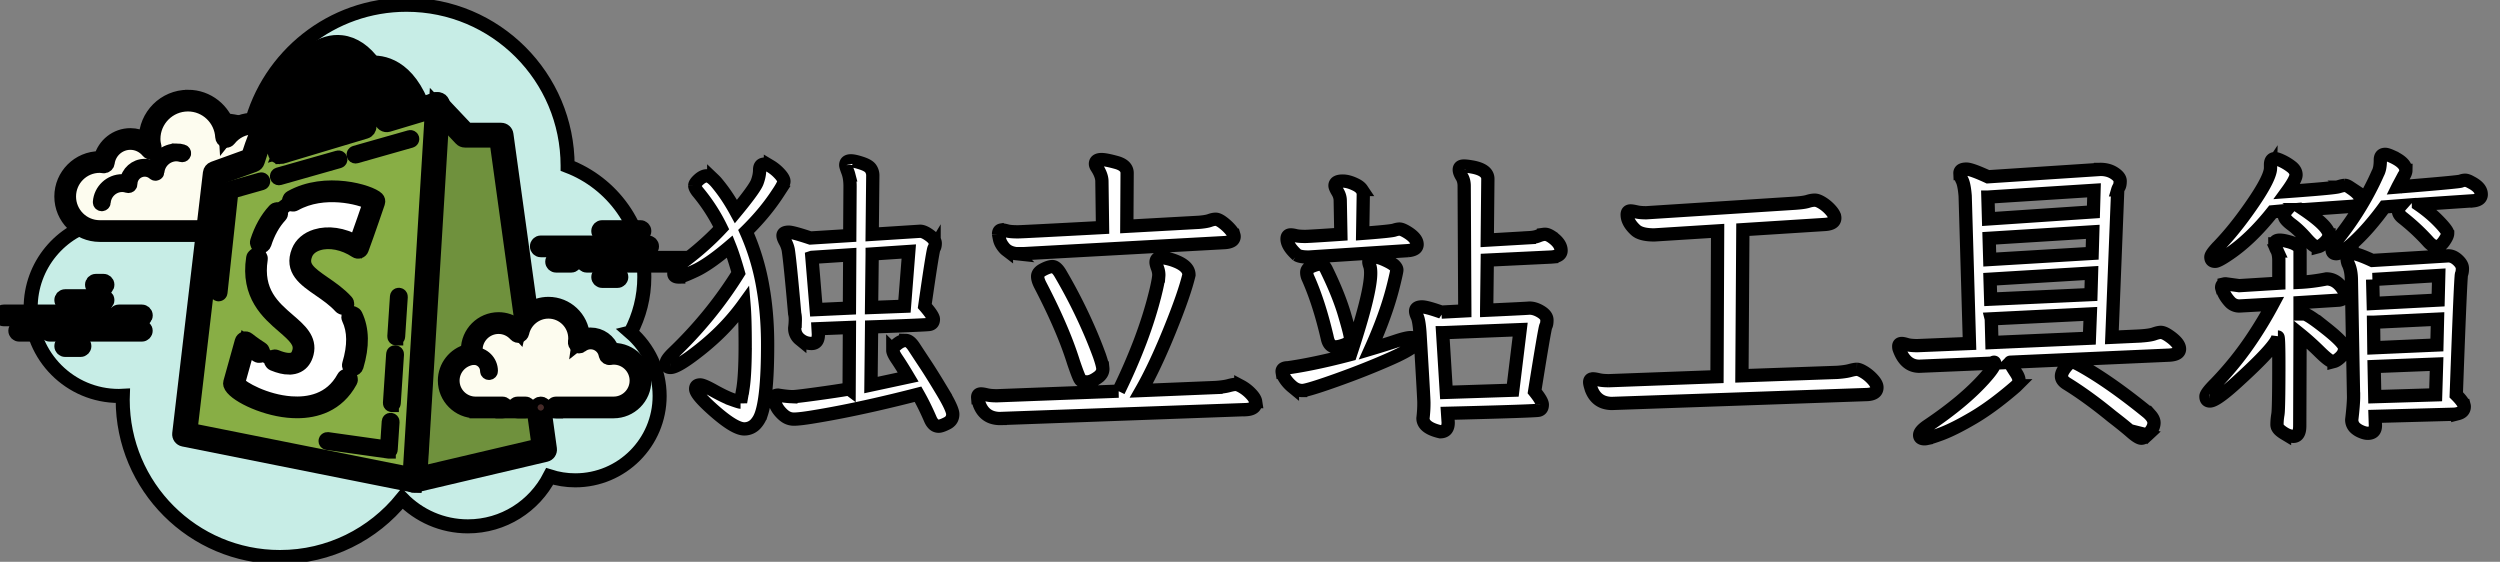 <svg width="178" height="40" xmlns="http://www.w3.org/2000/svg" version="1">
 <rect width="100%" height="100%" fill="#808080" stroke="none"/>
 <g id="Layer_1">
  <title>Layer 1</title>
  <g stroke="null">
   <path stroke="null" d="m44.9,23.665c0.62,-1.177 0.975,-2.515 0.975,-3.938c0,-3.616 -2.271,-6.694 -5.462,-7.907c0,-0.004 0.001,-0.008 0.001,-0.012c0,-6.334 -5.135,-11.469 -11.469,-11.469c-5.343,0 -9.82,3.66 -11.094,8.605c-0.806,-0.265 -1.665,-0.413 -2.56,-0.413c-4.201,0 -7.658,3.164 -8.132,7.237c-2.842,0.601 -4.975,3.122 -4.975,6.143c0,3.468 2.812,6.28 6.28,6.28c0.097,0 0.192,-0.007 0.287,-0.012c-0.002,0.096 -0.014,0.189 -0.014,0.285c0,6.183 5.012,11.196 11.196,11.196c3.515,0 6.649,-1.623 8.702,-4.158c1.189,1.215 2.843,1.974 4.678,1.974c2.54,0 4.737,-1.447 5.825,-3.56c0.575,0.183 1.186,0.283 1.821,0.283c3.318,0 6.007,-2.69 6.007,-6.007c0,-1.808 -0.803,-3.426 -2.067,-4.527z" fill="#c7ede6"/>
   <path stroke="null" d="m15.565,16.45l0,0.273l1.638,0l0,-0.273c0,0 2.317,0 3.004,0c1.357,0 2.458,-1.1 2.458,-2.458c0,-1.274 -0.973,-2.31 -2.215,-2.433c0.012,-0.099 0.03,-0.196 0.03,-0.298c0,-1.357 -1.1,-2.458 -2.458,-2.458c-0.785,0 -1.476,0.375 -1.926,0.948c-0.076,-1.44 -1.257,-2.586 -2.716,-2.586c-1.508,0 -2.731,1.223 -2.731,2.731c0,0.244 0.042,0.475 0.102,0.7c-0.351,-0.424 -0.874,-0.7 -1.467,-0.7c-0.973,0 -1.766,0.729 -1.887,1.668c-0.099,-0.012 -0.196,-0.03 -0.298,-0.03c-1.357,0 -2.458,1.1 -2.458,2.458s1.1,2.458 2.458,2.458s5.188,0 5.188,0l3.277,0z" fill="#fdfcef"/>
   <path stroke="null" d="m13.38,6.893c-1.656,0 -3.004,1.347 -3.004,3.004c0,0.009 0,0.017 0,0.026c-0.329,-0.194 -0.705,-0.299 -1.092,-0.299c-1,0 -1.863,0.689 -2.107,1.641c-0.026,-0.002 -0.051,-0.003 -0.078,-0.003c-1.506,0 -2.731,1.225 -2.731,2.731s1.225,2.731 2.731,2.731l8.465,0c0.151,0 0.273,-0.122 0.273,-0.273s-0.122,-0.273 -0.273,-0.273l-8.465,0c-1.205,0 -2.185,-0.98 -2.185,-2.185s0.98,-2.185 2.185,-2.185c0.064,0 0.126,0.009 0.187,0.017l0.077,0.01c0.011,0.002 0.022,0.002 0.034,0.002c0.134,0 0.252,-0.101 0.27,-0.239c0.104,-0.815 0.799,-1.43 1.616,-1.43c0.483,0 0.941,0.219 1.257,0.601c0.054,0.064 0.132,0.099 0.211,0.099c0.043,0 0.085,-0.01 0.125,-0.031c0.114,-0.058 0.171,-0.189 0.139,-0.313c-0.063,-0.238 -0.092,-0.437 -0.092,-0.63c0,-1.355 1.103,-2.458 2.458,-2.458c1.3,0 2.374,1.022 2.443,2.328c0.006,0.114 0.082,0.211 0.191,0.246c0.027,0.009 0.055,0.013 0.083,0.013c0.082,0 0.162,-0.038 0.214,-0.105c0.421,-0.536 1.044,-0.844 1.711,-0.844c1.205,0 2.185,0.98 2.185,2.185c0,0.064 -0.009,0.126 -0.017,0.187l-0.01,0.077c-0.009,0.073 0.012,0.146 0.058,0.204c0.046,0.057 0.113,0.094 0.186,0.101c1.123,0.112 1.969,1.041 1.969,2.162c0,1.205 -0.98,2.185 -2.185,2.185l-3.004,0c-0.151,0 -0.273,0.122 -0.273,0.273s0.122,0.273 0.273,0.273l3.004,0c1.506,0 2.731,-1.225 2.731,-2.731c0,-1.309 -0.922,-2.41 -2.186,-2.663c0.001,-0.022 0.002,-0.045 0.002,-0.067c0,-1.506 -1.225,-2.731 -2.731,-2.731c-0.642,0 -1.252,0.227 -1.738,0.636c-0.327,-1.313 -1.508,-2.274 -2.904,-2.274l0,0z" fill="#472b29"/>
   <path stroke="null" d="m12.561,10.716c-0.766,0 -1.425,0.546 -1.591,1.278c-0.2,-0.121 -0.429,-0.186 -0.662,-0.186c-0.656,0 -1.2,0.49 -1.285,1.129c-0.111,-0.025 -0.216,-0.037 -0.319,-0.037c-0.835,0 -1.535,0.655 -1.594,1.492c-0.005,0.075 0.052,0.141 0.127,0.146c0.003,0 0.007,0 0.01,0c0.071,0 0.131,-0.055 0.136,-0.127c0.049,-0.694 0.629,-1.239 1.321,-1.239c0.125,0 0.257,0.023 0.403,0.069c0.012,0.004 0.025,0.005 0.037,0.005c0.03,0 0.06,-0.011 0.085,-0.029c0.035,-0.025 0.056,-0.07 0.056,-0.114c0,-0.565 0.459,-1.024 1.024,-1.024c0.244,0 0.483,0.092 0.672,0.258c0.026,0.022 0.058,0.034 0.09,0.034c0.017,0 0.034,-0.003 0.051,-0.01c0.048,-0.019 0.081,-0.064 0.085,-0.116c0.057,-0.706 0.652,-1.259 1.355,-1.259c0.114,0 0.232,0.019 0.372,0.058c0.013,0.004 0.026,0.005 0.038,0.005c0.06,0 0.113,-0.04 0.131,-0.099c0.021,-0.073 -0.021,-0.148 -0.094,-0.169c-0.165,-0.047 -0.307,-0.069 -0.447,-0.069l0,0z" fill="#472b29"/>
   <path stroke="null" d="m20.143,11.535c-0.724,0 -1.37,0.49 -1.57,1.192c-0.021,0.073 0.021,0.148 0.094,0.169c0.013,0.003 0.026,0.005 0.038,0.005c0.06,0 0.114,-0.039 0.131,-0.099c0.167,-0.584 0.704,-0.993 1.307,-0.993c0.064,0 0.126,0.008 0.187,0.016c0.007,0.001 0.013,0.002 0.019,0.002c0.066,0 0.125,-0.05 0.134,-0.119c0.01,-0.075 -0.042,-0.144 -0.117,-0.153c-0.073,-0.01 -0.147,-0.019 -0.223,-0.019l0,0z" fill="#472b29"/>
   <path stroke="null" d="m5.734,22.731l-5.461,0c-0.151,0 -0.273,-0.122 -0.273,-0.273s0.122,-0.273 0.273,-0.273l5.461,0c0.151,0 0.273,0.122 0.273,0.273s-0.122,0.273 -0.273,0.273z" fill="#fff"/>
   <path stroke="null" d="m7.373,22.731l-0.546,0c-0.151,0 -0.273,-0.122 -0.273,-0.273s0.122,-0.273 0.273,-0.273l0.546,0c0.151,0 0.273,0.122 0.273,0.273s-0.122,0.273 -0.273,0.273z" fill="#fff"/>
   <path stroke="null" d="m10.098,23.823l-4.91,0c-0.151,0 -0.273,-0.122 -0.273,-0.273s0.122,-0.273 0.273,-0.273l4.91,0c0.151,0 0.273,0.122 0.273,0.273s-0.122,0.273 -0.273,0.273z" fill="#fff"/>
   <path stroke="null" d="m4.096,23.823l-0.546,0c-0.151,0 -0.273,-0.122 -0.273,-0.273s0.122,-0.273 0.273,-0.273l0.546,0c0.151,0 0.273,0.122 0.273,0.273s-0.122,0.273 -0.273,0.273z" fill="#fff"/>
   <path stroke="null" d="m2.458,23.823l-1.092,0c-0.151,0 -0.273,-0.122 -0.273,-0.273s0.122,-0.273 0.273,-0.273l1.092,0c0.151,0 0.273,0.122 0.273,0.273s-0.122,0.273 -0.273,0.273z" fill="#fff"/>
   <path stroke="null" d="m5.734,24.915l-1.092,0c-0.151,0 -0.273,-0.122 -0.273,-0.273s0.122,-0.273 0.273,-0.273l1.092,0c0.151,0 0.273,0.122 0.273,0.273s-0.122,0.273 -0.273,0.273z" fill="#fff"/>
   <path stroke="null" d="m7.373,20c-0.097,0 -0.449,0 -0.546,0c-0.151,0 -0.273,0.122 -0.273,0.273c0,0.151 0.122,0.273 0.273,0.273c0.097,0 0.449,0 0.546,0c0.151,0 0.273,-0.122 0.273,-0.273c0,-0.151 -0.122,-0.273 -0.273,-0.273z" fill="#fff"/>
   <path stroke="null" d="m7.373,21.092c-0.097,0 -2.634,0 -2.731,0c-0.151,0 -0.273,0.122 -0.273,0.273c0,0.151 0.122,0.273 0.273,0.273c0.097,0 2.634,0 2.731,0c0.151,0 0.273,-0.122 0.273,-0.273c0,-0.151 -0.122,-0.273 -0.273,-0.273z" fill="#fff"/>
   <path stroke="null" d="m10.103,22.185c-0.097,0 -1.542,0 -1.638,0c-0.151,0 -0.273,0.122 -0.273,0.273c0,0.151 0.122,0.273 0.273,0.273c0.097,0 1.542,0 1.638,0c0.151,0 0.273,-0.122 0.273,-0.273c0,-0.151 -0.122,-0.273 -0.273,-0.273z" fill="#fff"/>
   <path stroke="null" d="m43.964,17.815l-5.461,0c-0.151,0 -0.273,-0.122 -0.273,-0.273s0.122,-0.273 0.273,-0.273l5.461,0c0.151,0 0.273,0.122 0.273,0.273s-0.122,0.273 -0.273,0.273z" fill="#fff"/>
   <path stroke="null" d="m46.148,17.815l-1.092,0c-0.151,0 -0.273,-0.122 -0.273,-0.273s0.122,-0.273 0.273,-0.273l1.092,0c0.151,0 0.273,0.122 0.273,0.273s-0.122,0.273 -0.273,0.273z" fill="#fff"/>
   <path stroke="null" d="m48.879,18.908l-5.461,0c-0.151,0 -0.273,-0.122 -0.273,-0.273s0.122,-0.273 0.273,-0.273l5.461,0c0.151,0 0.273,0.122 0.273,0.273s-0.122,0.273 -0.273,0.273z" fill="#fff"/>
   <path stroke="null" d="m42.325,18.908l-0.546,0c-0.151,0 -0.273,-0.122 -0.273,-0.273s0.122,-0.273 0.273,-0.273l0.546,0c0.151,0 0.273,0.122 0.273,0.273s-0.122,0.273 -0.273,0.273z" fill="#fff"/>
   <path stroke="null" d="m40.67,18.908l-1.076,0c-0.151,0 -0.273,-0.122 -0.273,-0.273s0.122,-0.273 0.273,-0.273l1.076,0c0.151,0 0.273,0.122 0.273,0.273s-0.122,0.273 -0.273,0.273z" fill="#fff"/>
   <path stroke="null" d="m45.602,16.723l-2.731,0c-0.151,0 -0.273,-0.122 -0.273,-0.273s0.122,-0.273 0.273,-0.273l2.731,0c0.151,0 0.273,0.122 0.273,0.273s-0.122,0.273 -0.273,0.273z" fill="#fff"/>
   <path stroke="null" d="m43.964,20l-1.092,0c-0.151,0 -0.273,-0.122 -0.273,-0.273s0.122,-0.273 0.273,-0.273l1.092,0c0.151,0 0.273,0.122 0.273,0.273s-0.122,0.273 -0.273,0.273z" fill="#fff"/>
   <g stroke="null">
    <polygon stroke="null" points="35.68,9.624 33.102,9.624 31.038,7.439 29.491,34.199 38.775,32.015 " fill="#6f913d"/>
    <path stroke="null" d="m29.491,34.582c-0.089,0 -0.176,-0.032 -0.246,-0.09c-0.092,-0.078 -0.143,-0.194 -0.136,-0.315l1.547,-26.76c0.009,-0.152 0.108,-0.285 0.251,-0.337c0.145,-0.054 0.305,-0.014 0.409,0.097l1.95,2.064l2.414,0c0.191,0 0.353,0.141 0.378,0.33l3.095,22.391c0.027,0.195 -0.099,0.379 -0.291,0.424l-9.284,2.185c-0.029,0.007 -0.058,0.01 -0.087,0.01zm1.878,-26.236l-1.467,25.364l8.447,-1.987l-3.002,-21.716l-2.245,0c-0.105,0 -0.206,-0.043 -0.278,-0.12l-1.455,-1.54z" fill="#472b29"/>
   </g>
   <g stroke="null">
    <path stroke="null" d="m23.097,11.452l-1.502,-0.38c0.822,-3.663 2.783,-6.167 4.879,-6.231c0.93,-0.033 2.627,0.418 3.563,3.728l-1.479,0.47c-0.461,-1.631 -1.191,-2.561 -2.006,-2.561c-0.011,0 -0.022,0 -0.033,0.001c-1.125,0.034 -2.707,1.789 -3.422,4.973z" fill="#6f913d"/>
    <path stroke="null" d="m23.097,11.834c-0.031,0 -0.063,-0.004 -0.093,-0.011l-1.502,-0.38c-0.201,-0.051 -0.325,-0.252 -0.28,-0.454c0.861,-3.836 2.967,-6.46 5.241,-6.53c1.029,-0.056 2.932,0.435 3.943,4.006c0.056,0.198 -0.056,0.406 -0.252,0.468l-1.479,0.47c-0.099,0.032 -0.205,0.021 -0.297,-0.028c-0.091,-0.049 -0.158,-0.133 -0.187,-0.233c-0.405,-1.43 -1.017,-2.283 -1.638,-2.283c-0.862,0.026 -2.367,1.493 -3.081,4.675c-0.023,0.101 -0.085,0.188 -0.173,0.242c-0.061,0.038 -0.13,0.057 -0.2,0.057zm-1.044,-1.04l0.762,0.193c0.804,-3.163 2.441,-4.852 3.692,-4.89c0.001,0 0.001,0 0.001,0c0.981,0 1.778,0.87 2.302,2.461l0.752,-0.239c-0.879,-2.745 -2.284,-3.11 -3.075,-3.097c-1.854,0.056 -3.609,2.279 -4.434,5.571z" fill="#472b29"/>
   </g>
   <g stroke="null">
    <path stroke="null" d="m27.532,8.529c-0.21,-2.872 -1.666,-4.965 -3.26,-5.142c-2.576,-0.302 -5.126,4.234 -6.288,8.006l-2.658,0.961l-2.185,18.568l16.384,3.277l1.638,-26.76l-3.631,1.09zm-3.441,-3.513c0.56,0.062 1.712,1.561 1.83,3.997l-5.986,1.796c1.21,-2.947 2.919,-5.929 4.156,-5.792z" fill="#88ae45"/>
    <path stroke="null" d="m29.525,34.582c-0.025,0 -0.05,-0.003 -0.075,-0.008l-16.384,-3.277c-0.196,-0.039 -0.328,-0.222 -0.305,-0.42l2.185,-18.568c0.017,-0.144 0.114,-0.265 0.25,-0.315l2.479,-0.897c1.317,-4.153 3.934,-8.404 6.641,-8.091c1.766,0.194 3.217,2.275 3.551,5.021l3.186,-0.956c0.12,-0.036 0.25,-0.01 0.347,0.067c0.098,0.078 0.152,0.198 0.144,0.323l-1.638,26.76c-0.007,0.11 -0.061,0.212 -0.148,0.28c-0.068,0.052 -0.15,0.08 -0.233,0.08zm-15.963,-3.965l15.608,3.122l1.578,-25.776l-3.106,0.932c-0.112,0.034 -0.232,0.014 -0.327,-0.052c-0.096,-0.066 -0.156,-0.171 -0.164,-0.287c-0.188,-2.567 -1.444,-4.626 -2.921,-4.79c-2.186,-0.25 -4.666,3.796 -5.881,7.739c-0.035,0.115 -0.122,0.206 -0.235,0.247l-2.436,0.88l-2.115,17.984zm6.373,-19.427c-0.106,0 -0.21,-0.044 -0.283,-0.126c-0.099,-0.109 -0.126,-0.265 -0.07,-0.401c0.771,-1.878 2.756,-6.236 4.551,-6.027l0,0c0.822,0.091 2.045,1.793 2.17,4.358c0.009,0.175 -0.103,0.334 -0.272,0.385l-5.986,1.796c-0.035,0.01 -0.073,0.016 -0.109,0.016zm4.071,-5.797c-0.67,0 -2.004,1.629 -3.401,4.815l4.915,-1.474c-0.188,-2.165 -1.21,-3.295 -1.471,-3.338c-0.014,-0.002 -0.028,-0.002 -0.043,-0.002z" fill="#472b29"/>
   </g>
   <g stroke="null">
    <path stroke="null" d="m26.658,14.334c-0.546,-0.546 -6.437,-2.253 -8.089,2.935c-1.707,5.359 3.55,5.632 3.004,7.817s-4.096,-0.717 -4.096,-0.717l-0.819,2.935c0.273,0.887 6.895,3.959 8.465,-1.297c1.728,-5.786 -4.71,-5.291 -3.618,-8.022c0.453,-1.134 2.355,-1.434 3.993,-0.341c0.444,-1.194 1.161,-3.311 1.161,-3.311z" fill="#fff"/>
   </g>
   <g stroke="null">
    <path stroke="null" d="m24.449,21.92c-0.074,0 -0.148,-0.031 -0.202,-0.09c-0.441,-0.486 -0.977,-0.854 -1.495,-1.212c-1.046,-0.72 -2.034,-1.4 -1.501,-2.733c0.2,-0.501 0.642,-0.88 1.244,-1.067c0.873,-0.27 1.921,-0.113 2.862,0.419c0.352,-0.969 0.81,-2.307 0.978,-2.799c-0.664,-0.363 -3.292,-1.063 -5.35,0.094c-0.132,0.074 -0.298,0.028 -0.372,-0.104c-0.074,-0.132 -0.027,-0.298 0.104,-0.372c2.463,-1.386 5.65,-0.4 6.135,0.085c0.074,0.074 0.099,0.182 0.066,0.281c-0.008,0.021 -0.723,2.134 -1.163,3.318c-0.029,0.079 -0.092,0.139 -0.171,0.165c-0.08,0.025 -0.167,0.013 -0.236,-0.033c-0.863,-0.576 -1.893,-0.781 -2.69,-0.532c-0.441,0.137 -0.76,0.403 -0.898,0.748c-0.354,0.887 0.203,1.323 1.304,2.081c0.519,0.357 1.106,0.762 1.59,1.294c0.102,0.111 0.093,0.285 -0.019,0.386c-0.052,0.048 -0.118,0.071 -0.183,0.071z" fill="#472b29"/>
   </g>
   <g stroke="null">
    <path stroke="null" d="m25.122,26.28c-0.026,0 -0.052,-0.004 -0.078,-0.011c-0.145,-0.043 -0.227,-0.196 -0.183,-0.34c0.391,-1.311 0.381,-2.373 -0.033,-3.246c-0.065,-0.136 -0.007,-0.299 0.129,-0.364c0.137,-0.064 0.3,-0.007 0.364,0.13c0.474,1 0.495,2.189 0.063,3.635c-0.035,0.119 -0.144,0.196 -0.262,0.196z" fill="#472b29"/>
   </g>
   <g stroke="null">
    <path stroke="null" d="m21.151,29.278c-0.227,0 -0.446,-0.013 -0.656,-0.034c-1.874,-0.187 -3.898,-1.206 -4.099,-1.86c-0.015,-0.05 -0.016,-0.103 -0.002,-0.154l0.819,-2.935c0.025,-0.088 0.092,-0.159 0.181,-0.187c0.087,-0.028 0.183,-0.01 0.255,0.049c0.004,0.003 0.41,0.333 0.956,0.678c0.127,0.08 0.165,0.249 0.085,0.377c-0.08,0.127 -0.248,0.165 -0.377,0.085c-0.271,-0.171 -0.507,-0.338 -0.683,-0.466l-0.683,2.446c0.262,0.356 1.922,1.306 3.777,1.44c1.207,0.087 2.837,-0.161 3.745,-1.833c0.072,-0.133 0.238,-0.181 0.37,-0.11c0.133,0.072 0.182,0.238 0.11,0.37c-0.926,1.704 -2.474,2.134 -3.799,2.134z" fill="#472b29"/>
   </g>
   <g stroke="null">
    <path stroke="null" d="m20.585,26.173c-0.325,0 -0.702,-0.089 -1.129,-0.266c-0.139,-0.058 -0.205,-0.217 -0.147,-0.357c0.058,-0.14 0.217,-0.205 0.357,-0.148c0.566,0.235 1.008,0.287 1.28,0.151c0.175,-0.088 0.294,-0.263 0.362,-0.534c0.161,-0.644 -0.3,-1.08 -1.129,-1.795c-1.082,-0.933 -2.565,-2.211 -2.155,-4.855c0.023,-0.149 0.162,-0.251 0.312,-0.228c0.149,0.023 0.251,0.163 0.228,0.311c-0.364,2.344 0.877,3.414 1.972,4.358c0.798,0.688 1.553,1.338 1.302,2.34c-0.107,0.428 -0.324,0.727 -0.646,0.889c-0.174,0.089 -0.377,0.133 -0.605,0.133z" fill="#472b29"/>
   </g>
   <g stroke="null">
    <path stroke="null" d="m18.568,17.542c-0.027,0 -0.055,-0.004 -0.083,-0.013c-0.144,-0.046 -0.223,-0.199 -0.177,-0.343c0.28,-0.877 0.695,-1.619 1.236,-2.204c0.102,-0.111 0.275,-0.117 0.386,-0.015c0.111,0.103 0.117,0.275 0.015,0.386c-0.486,0.526 -0.861,1.199 -1.116,1.999c-0.037,0.116 -0.145,0.19 -0.261,0.19z" fill="#472b29"/>
   </g>
   <g stroke="null">
    <path stroke="null" d="m25.312,11.142c-0.06,0 -0.114,-0.039 -0.131,-0.099c-0.021,-0.073 0.021,-0.148 0.094,-0.169l3.906,-1.109c0.073,-0.019 0.148,0.022 0.169,0.094c0.021,0.073 -0.021,0.148 -0.094,0.169l-3.906,1.109c-0.013,0.004 -0.026,0.005 -0.038,0.005z" fill="#472b29"/>
   </g>
   <g stroke="null">
    <path stroke="null" d="m19.855,12.691c-0.06,0 -0.114,-0.039 -0.132,-0.099c-0.021,-0.073 0.022,-0.148 0.094,-0.169l4.248,-1.206c0.073,-0.022 0.148,0.021 0.169,0.094s-0.022,0.148 -0.094,0.169l-4.248,1.206c-0.013,0.004 -0.025,0.005 -0.037,0.005z" fill="#472b29"/>
   </g>
   <g stroke="null">
    <path stroke="null" d="m15.565,20.956c-0.005,0 -0.01,0 -0.015,-0.001c-0.075,-0.009 -0.129,-0.076 -0.121,-0.15l0.785,-7.271c0.006,-0.056 0.045,-0.102 0.098,-0.117l2.255,-0.64c0.073,-0.023 0.148,0.021 0.169,0.094c0.021,0.073 -0.022,0.148 -0.094,0.169l-2.167,0.615l-0.775,7.179c-0.008,0.07 -0.067,0.122 -0.136,0.122z" fill="#472b29"/>
   </g>
   <g stroke="null">
    <path stroke="null" d="m28.212,24.097c-0.003,0 -0.006,0 -0.009,-0.001c-0.075,-0.005 -0.132,-0.07 -0.127,-0.145l0.187,-2.834c0.005,-0.075 0.056,-0.132 0.145,-0.127c0.075,0.005 0.132,0.07 0.127,0.145l-0.187,2.834c-0.004,0.072 -0.064,0.127 -0.136,0.127z" fill="#472b29"/>
   </g>
   <g stroke="null">
    <path stroke="null" d="m27.9,28.839c-0.003,0 -0.006,0 -0.009,-0.001c-0.075,-0.005 -0.132,-0.07 -0.127,-0.145l0.229,-3.48c0.004,-0.075 0.059,-0.135 0.145,-0.127c0.075,0.005 0.132,0.07 0.127,0.145l-0.229,3.48c-0.004,0.072 -0.064,0.127 -0.136,0.127z" fill="#472b29"/>
   </g>
   <g stroke="null">
    <path stroke="null" d="m27.682,32.151c-0.007,0 -0.013,-0.001 -0.019,-0.001l-4.369,-0.614c-0.075,-0.011 -0.127,-0.08 -0.116,-0.155c0.011,-0.075 0.081,-0.118 0.154,-0.116l4.224,0.594l0.121,-1.836c0.005,-0.075 0.057,-0.142 0.145,-0.127c0.075,0.005 0.132,0.07 0.127,0.145l-0.131,1.982c-0.002,0.038 -0.02,0.073 -0.05,0.097c-0.024,0.019 -0.055,0.029 -0.086,0.029z" fill="#472b29"/>
   </g>
   <g stroke="null">
    <path stroke="null" d="m35.772,29.011c0,0 -0.856,0 -1.911,0s-1.911,-0.856 -1.911,-1.911c0,-0.973 0.729,-1.766 1.668,-1.887c-0.015,-0.098 -0.03,-0.196 -0.03,-0.298c0,-1.056 0.856,-1.911 1.911,-1.911c0.564,0 1.065,0.248 1.414,0.636c0.21,-0.987 1.085,-1.728 2.135,-1.728c1.206,0 2.185,0.978 2.185,2.185c0,0.104 -0.016,0.204 -0.031,0.305c0.234,-0.188 0.526,-0.305 0.85,-0.305c0.671,0 1.226,0.484 1.341,1.122c0.098,-0.015 0.196,-0.03 0.298,-0.03c1.056,0 1.911,0.856 1.911,1.911s-0.856,1.911 -1.911,1.911s-4.096,0 -4.096,0l0,0.273l-3.823,0l0,-0.273z" fill="#fdfcef"/>
    <path stroke="null" d="m34.816,26.554c0.075,0 0.137,-0.061 0.137,-0.137c0,-0.668 -0.543,-1.211 -1.211,-1.211c-0.019,0.005 -0.403,-0.001 -0.679,0.074c-0.073,0.02 -0.116,0.094 -0.096,0.167c0.02,0.073 0.094,0.116 0.167,0.096c0.242,-0.066 0.601,-0.066 0.608,-0.064c0.518,0 0.939,0.421 0.939,0.938c0,0.075 0.061,0.137 0.137,0.137z" fill="#472b29"/>
    <circle stroke="null" fill="#472b29" r="0.273" cy="29.011" cx="38.502"/>
    <path stroke="null" d="m33.86,29.284l1.911,0c0.151,0 0.273,-0.122 0.273,-0.273s-0.122,-0.273 -0.273,-0.273l-1.911,0c-0.903,0 -1.638,-0.735 -1.638,-1.638c0,-0.817 0.614,-1.512 1.43,-1.616c0.073,-0.01 0.139,-0.048 0.183,-0.107s0.063,-0.133 0.051,-0.206c-0.013,-0.084 -0.026,-0.168 -0.026,-0.256c0,-0.903 0.735,-1.638 1.638,-1.638c0.464,0 0.895,0.194 1.212,0.546c0.068,0.076 0.175,0.108 0.273,0.081c0.099,-0.027 0.175,-0.106 0.197,-0.207c0.186,-0.876 0.972,-1.512 1.868,-1.512c1.054,0 1.911,0.857 1.911,1.911c0,0.078 -0.011,0.153 -0.022,0.228c-0.016,0.111 0.034,0.239 0.132,0.295c0.098,0.056 0.216,0.064 0.304,-0.005c0.199,-0.16 0.434,-0.245 0.679,-0.245c0.528,0 0.979,0.377 1.072,0.898c0.026,0.146 0.162,0.244 0.311,0.221c0.084,-0.013 0.168,-0.027 0.256,-0.027c0.903,0 1.638,0.735 1.638,1.638s-0.735,1.638 -1.638,1.638l-4.096,0c-0.151,0 -0.273,0.122 -0.273,0.273s0.122,0.273 0.273,0.273l4.096,0c1.205,0 2.185,-0.98 2.185,-2.185s-0.98,-2.185 -2.185,-2.185c-0.032,0 -0.063,0.001 -0.095,0.003c-0.226,-0.648 -0.839,-1.096 -1.543,-1.096c-0.191,0 -0.376,0.033 -0.552,0.098c-0.09,-1.274 -1.155,-2.283 -2.452,-2.283c-1,0 -1.893,0.615 -2.268,1.515c-0.371,-0.272 -0.82,-0.423 -1.282,-0.423c-1.205,0 -2.185,0.98 -2.185,2.185c0,0.026 0.001,0.052 0.002,0.078c-0.952,0.245 -1.641,1.107 -1.641,2.107c0,1.205 0.98,2.185 2.185,2.185z" fill="#472b29"/>
    <path stroke="null" d="m36.864,28.738c0.087,0 0.459,0 0.546,0c0.151,0 0.273,0.122 0.273,0.273c0,0.151 -0.122,0.273 -0.273,0.273c-0.087,0 -0.459,0 -0.546,0c-0.151,0 -0.273,-0.122 -0.273,-0.273c0,-0.151 0.122,-0.273 0.273,-0.273z" fill="#472b29"/>
   </g>
  </g>
  <g stroke="null">
   <g stroke="#fff" fill="white" stroke-width="0.25mm" font-size="9pt" fill-rule="evenodd" stroke-linecap="round" id="svg_7">
    <path stroke="null" vector-effect="non-scaling-stroke" d="m132.956,28.09l-18.174,0.635a1.786,1.786 0 0 1 -0.604,-0.096q-0.592,-0.212 -0.863,-0.889a6.533,6.533 0 0 1 -0.051,-0.16q-0.067,-0.219 -0.078,-0.326a0.382,0.382 0 0 1 -0.002,-0.039q0,-0.191 0.152,-0.231a0.355,0.355 0 0 1 0.089,-0.01q0.101,0 0.287,0.039a4.257,4.257 0 0 1 0.118,0.026a1.929,1.929 0 0 0 0.189,0.035q0.213,0.029 0.503,0.031a6.262,6.262 0 0 0 0.042,0l7.686,-0.285l0.044,-10.379l-4.511,0.285q-0.778,0 -1.171,-0.229a0.901,0.901 0 0 1 -0.165,-0.122q-0.368,-0.341 -0.507,-0.681a1.088,1.088 0 0 1 -0.084,-0.413q0,-0.263 0.241,-0.263q0.101,0 0.287,0.039a4.257,4.257 0 0 1 0.118,0.026a2.005,2.005 0 0 0 0.208,0.037q0.217,0.028 0.504,0.028l10.576,-0.679q0.657,-0.044 0.931,-0.131a2.078,2.078 0 0 1 0.221,-0.058q0.145,-0.029 0.272,-0.029a0.587,0.587 0 0 1 0.156,0.023q0.146,0.041 0.331,0.151a2.515,2.515 0 0 1 0.071,0.044q0.339,0.219 0.602,0.526q0.219,0.255 0.256,0.45a0.409,0.409 0 0 1 0.007,0.076q0,0.404 -0.662,0.457a2.28,2.28 0 0 1 -0.038,0.003l-5.846,0.372l-0.066,10.401l6.788,-0.241a8.912,8.912 0 0 0 0.327,-0.03q0.359,-0.04 0.582,-0.102a3.762,3.762 0 0 1 0.167,-0.042q0.199,-0.045 0.325,-0.045a0.439,0.439 0 0 1 0.11,0.016q0.107,0.028 0.253,0.105a2.748,2.748 0 0 1 0.152,0.087a2.772,2.772 0 0 1 0.552,0.448a3.133,3.133 0 0 1 0.072,0.078q0.247,0.275 0.28,0.493a0.438,0.438 0 0 1 0.005,0.065q0,0.368 -0.435,0.47a1.504,1.504 0 0 1 -0.244,0.034zm-72.498,-0.394l0.022,-4.379l-2.233,0.088l0.022,0.394q0,0.657 -0.482,0.657q-0.482,0 -0.843,-0.307a0.979,0.979 0 0 1 -0.359,-0.712a1.231,1.231 0 0 1 -0.002,-0.076q0.034,-0.268 0.041,-0.485a3.538,3.538 0 0 0 0.002,-0.128q0,-0.241 -0.044,-0.416a385.139,385.139 0 0 0 -0.116,-1.294q-0.237,-2.584 -0.344,-3.26q-0.066,-0.307 -0.219,-0.58q-0.12,-0.215 -0.146,-0.355a0.397,0.397 0 0 1 -0.007,-0.072a0.199,0.199 0 0 1 0.121,-0.19q0.089,-0.044 0.244,-0.05a1.306,1.306 0 0 1 0.051,-0.001q0.281,0 1.5,0.405a37.776,37.776 0 0 1 0.033,0.011l2.803,-0.175l0.022,-3.503q0,-0.469 -0.09,-0.816a1.945,1.945 0 0 0 -0.064,-0.203q-0.15,-0.396 -0.153,-0.488a0.113,0.113 0 0 1 -0,-0.004a0.357,0.357 0 0 1 0.023,-0.133q0.069,-0.173 0.349,-0.173a1.067,1.067 0 0 1 0.146,0.012q0.228,0.032 0.598,0.153q0.504,0.164 0.657,0.383a0.851,0.851 0 0 1 0.153,0.476a1.04,1.04 0 0 1 0,0.027l-0.044,4.182l3.416,-0.219q0.226,0 0.558,0.219a2.874,2.874 0 0 1 0.11,0.076a1.845,1.845 0 0 1 0.168,0.137q0.168,0.155 0.217,0.302a0.374,0.374 0 0 1 0.021,0.12q0,0.233 -0.082,0.354a0.318,0.318 0 0 1 -0.005,0.008q-0.076,0.105 -0.519,3.152a383.864,383.864 0 0 0 -0.138,0.954a8.627,8.627 0 0 1 0.208,0.247q0.307,0.379 0.381,0.583a0.337,0.337 0 0 1 0.024,0.112q0,0.328 -0.296,0.372q-0.279,0.041 -3.687,0.161a799.68,799.68 0 0 1 -0.418,0.014l-0.044,4.138l2.649,-0.569q-0.482,-0.81 -0.788,-1.259q-0.307,-0.449 -0.307,-0.646a0.312,0.312 0 0 1 0.036,-0.139q0.053,-0.108 0.186,-0.229a1.783,1.783 0 0 1 0.096,-0.081q0.317,-0.252 0.602,-0.252a0.415,0.415 0 0 1 0.212,0.063q0.144,0.085 0.294,0.284a2.264,2.264 0 0 1 0.086,0.123q0.307,0.471 0.799,1.215q0.441,0.666 1.074,1.717a94.712,94.712 0 0 1 0.152,0.253q0.58,0.969 0.701,1.405a0.746,0.746 0 0 1 0.032,0.193a0.737,0.737 0 0 1 -0.059,0.301q-0.075,0.171 -0.247,0.287a0.957,0.957 0 0 1 -0.099,0.058q-0.303,0.155 -0.489,0.195a0.554,0.554 0 0 1 -0.113,0.013a0.514,0.514 0 0 1 -0.379,-0.168q-0.12,-0.123 -0.212,-0.335a19.525,19.525 0 0 0 -0.537,-1.145a16.323,16.323 0 0 0 -0.339,-0.629a109.514,109.514 0 0 1 -3.107,0.754q-2.468,0.559 -4.535,0.888q-0.627,0.099 -0.993,0.123a3.218,3.218 0 0 1 -0.211,0.008a1.068,1.068 0 0 1 -0.621,-0.202a1.446,1.446 0 0 1 -0.145,-0.116a2.414,2.414 0 0 1 -0.269,-0.284q-0.148,-0.187 -0.235,-0.384a6.604,6.604 0 0 1 -0.052,-0.122q-0.1,-0.243 -0.101,-0.315a0.103,0.103 0 0 1 0,-0.001q0,-0.225 0.191,-0.272a0.482,0.482 0 0 1 0.115,-0.013a13.316,13.316 0 0 0 0.32,0.048q0.346,0.047 0.59,0.058a3.121,3.121 0 0 0 0.14,0.003q0.241,0 1.675,-0.197q1.434,-0.197 2.332,-0.35zm81.388,-1.839l-5.189,0.219q-0.948,0 -1.392,-1.106a3.447,3.447 0 0 1 -0.053,-0.142a0.358,0.358 0 0 1 -0.012,-0.05q-0.009,-0.053 -0.009,-0.125a0.253,0.253 0 0 1 0.012,-0.081q0.038,-0.113 0.199,-0.116a0.474,0.474 0 0 1 0.008,0a0.494,0.494 0 0 1 0.064,0.005q0.106,0.014 0.289,0.069a4.257,4.257 0 0 1 0.008,0.002a1.347,1.347 0 0 0 0.172,0.039q0.23,0.038 0.584,0.038l3.7,-0.153l-0.307,-10.51q-0.048,-0.598 -0.145,-0.921a1.214,1.214 0 0 0 -0.074,-0.196a2.159,2.159 0 0 1 -0.074,-0.164q-0.069,-0.173 -0.078,-0.303a0.547,0.547 0 0 1 -0.001,-0.037a0.237,0.237 0 0 1 0.138,-0.226q0.102,-0.053 0.281,-0.058a1.386,1.386 0 0 1 0.041,-0.001a0.913,0.913 0 0 1 0.193,0.026q0.316,0.071 0.925,0.335a18.477,18.477 0 0 1 0.414,0.186l8.014,-0.526a1.988,1.988 0 0 1 0.515,0.064a1.603,1.603 0 0 1 0.471,0.21a1.617,1.617 0 0 1 0.177,0.133q0.239,0.21 0.239,0.425q0,0.245 -0.057,0.376a0.369,0.369 0 0 1 -0.02,0.04a1.489,1.489 0 0 0 -0.042,0.078q-0.037,0.074 -0.053,0.13a0.406,0.406 0 0 0 -0.003,0.011l-0.416,10.488l1.905,-0.088a10.665,10.665 0 0 0 0.363,-0.026q0.502,-0.045 0.732,-0.127a2.899,2.899 0 0 1 0.162,-0.053q0.158,-0.046 0.271,-0.055a0.65,0.65 0 0 1 0.049,-0.002a0.529,0.529 0 0 1 0.139,0.021q0.132,0.036 0.299,0.136a2.279,2.279 0 0 1 0.065,0.04q0.832,0.547 0.832,0.985q0,0.394 -0.723,0.438l-11.32,0.504a0.032,0.032 0 0 0 -0.009,0.001q-0.01,0.003 -0.012,0.013a0.032,0.032 0 0 0 -0.001,0.008a0.158,0.158 0 0 0 0.014,0.052q0.052,0.126 0.287,0.494a19.46,19.46 0 0 0 0.115,0.177a2.037,2.037 0 0 1 0.105,0.174q0.095,0.179 0.111,0.318a0.482,0.482 0 0 1 0.003,0.055q0,0.201 -0.184,0.388a1.105,1.105 0 0 1 -0.079,0.072a26.855,26.855 0 0 1 -1.277,1.041q-0.904,0.69 -1.723,1.171q-1.316,0.773 -2.214,1.118a7.09,7.09 0 0 1 -0.085,0.032a18.384,18.384 0 0 1 -0.321,0.115q-0.478,0.166 -0.709,0.209a0.749,0.749 0 0 1 -0.131,0.015a0.686,0.686 0 0 1 -0.127,-0.011q-0.211,-0.04 -0.223,-0.229a0.369,0.369 0 0 1 -0.001,-0.023q0,-0.275 0.553,-0.653a4.103,4.103 0 0 1 0.038,-0.026q2.606,-1.752 4.073,-3.416a9.489,9.489 0 0 0 0.231,-0.27q0.335,-0.408 0.42,-0.63a0.374,0.374 0 0 0 0.028,-0.129a0.146,0.146 0 0 0 -0.002,-0.023q-0.007,-0.041 -0.039,-0.042a0.055,0.055 0 0 0 -0.003,0q-0.042,0 -0.126,0.062a0.881,0.881 0 0 0 -0.006,0.004zm-89.117,2.781l0.175,-1.007a9.953,9.953 0 0 0 0.074,-0.648q0.06,-0.714 0.075,-1.739a47.469,47.469 0 0 0 0.004,-0.657q0,-1.939 -0.081,-2.864a9.536,9.536 0 0 0 -0.006,-0.07a15.604,15.604 0 0 1 -2.25,2.5a18.235,18.235 0 0 1 -0.903,0.762q-1.577,1.248 -2.08,1.248a0.441,0.441 0 0 1 -0.121,-0.015q-0.136,-0.039 -0.172,-0.178a0.452,0.452 0 0 1 -0.013,-0.114q0,-0.203 0.377,-0.595a4.566,4.566 0 0 1 0.06,-0.062q2.759,-2.628 4.708,-5.759q-0.35,-1.226 -0.613,-1.883q-1.32,1.123 -2.241,1.608a5.145,5.145 0 0 1 -0.2,0.1a19.536,19.536 0 0 1 -0.339,0.156q-0.677,0.303 -0.855,0.303a0.754,0.754 0 0 1 -0.123,-0.009q-0.219,-0.037 -0.227,-0.219a0.318,0.318 0 0 1 -0,-0.013q0,-0.307 0.657,-0.832a20.768,20.768 0 0 0 2.022,-1.705a18.041,18.041 0 0 0 0.693,-0.704q-0.679,-1.401 -1.686,-2.606a1.842,1.842 0 0 1 -0.086,-0.124q-0.111,-0.177 -0.111,-0.292a0.283,0.283 0 0 1 0.027,-0.115q0.043,-0.095 0.151,-0.21a1.871,1.871 0 0 1 0.117,-0.113a1.43,1.43 0 0 1 0.173,-0.133q0.097,-0.062 0.189,-0.095a0.593,0.593 0 0 1 0.196,-0.035a0.429,0.429 0 0 1 0.172,0.041q0.147,0.065 0.326,0.233a2.832,2.832 0 0 1 0.159,0.164a11.251,11.251 0 0 1 0.893,1.208a14.132,14.132 0 0 1 0.53,0.894a42.764,42.764 0 0 0 0.46,-0.567q0.908,-1.141 1.051,-1.524a3.025,3.025 0 0 0 0.124,-0.42q0.051,-0.238 0.051,-0.456q0,-0.352 0.264,-0.398a0.499,0.499 0 0 1 0.086,-0.007q0.167,0 0.42,0.149a2.337,2.337 0 0 1 0.094,0.059a2.923,2.923 0 0 1 0.487,0.403a3.336,3.336 0 0 1 0.104,0.111a2.021,2.021 0 0 1 0.116,0.142q0.108,0.145 0.142,0.261a0.358,0.358 0 0 1 0.016,0.1a0.38,0.38 0 0 1 -0.02,0.109q-0.069,0.222 -0.374,0.679a15.272,15.272 0 0 1 -1.329,1.753a18.709,18.709 0 0 1 -0.97,1.027a16.615,16.615 0 0 1 1.196,3.965q0.316,1.788 0.335,3.821a28.045,28.045 0 0 1 0.001,0.272a45.958,45.958 0 0 1 -0.027,1.65q-0.082,2.259 -0.407,3.249a2.496,2.496 0 0 1 -0.135,0.334a1.843,1.843 0 0 1 -0.246,0.37a1.083,1.083 0 0 1 -0.849,0.396q-0.607,0 -1.849,-1.037a14.686,14.686 0 0 1 -0.209,-0.178a17.027,17.027 0 0 1 -0.476,-0.428q-0.917,-0.858 -0.925,-1.198a0.252,0.252 0 0 1 0,-0.006a0.35,0.35 0 0 1 0.019,-0.12q0.06,-0.164 0.309,-0.164a0.476,0.476 0 0 1 0.121,0.02q0.265,0.072 0.865,0.407a14.543,14.543 0 0 0 0.454,0.243q0.473,0.242 0.827,0.37a15.642,15.642 0 0 0 0.178,0.063q0.353,0.123 0.424,0.123zm49.901,-6.416l1.664,-0.088l-0.044,-8.89a1.488,1.488 0 0 0 -0.036,-0.335a1.139,1.139 0 0 0 -0.139,-0.344a1.744,1.744 0 0 1 -0.085,-0.153q-0.081,-0.167 -0.089,-0.297a0.468,0.468 0 0 1 -0.001,-0.031q0,-0.237 0.267,-0.26a0.708,0.708 0 0 1 0.061,-0.003a1.683,1.683 0 0 1 0.125,0.005q0.136,0.01 0.324,0.04a7.357,7.357 0 0 1 0.12,0.02a3.106,3.106 0 0 1 0.416,0.099q0.45,0.144 0.62,0.401a0.627,0.627 0 0 1 0.103,0.354l-0.044,4.357l3,-0.175a2.741,2.741 0 0 0 0.277,-0.029q0.215,-0.034 0.38,-0.103a1.77,1.77 0 0 1 0.173,-0.062q0.091,-0.027 0.173,-0.039a0.819,0.819 0 0 1 0.114,-0.008a0.512,0.512 0 0 1 0.146,0.023q0.129,0.039 0.286,0.14a1.988,1.988 0 0 1 0.05,0.034q0.657,0.46 0.657,0.963q0,0.404 -0.662,0.457a2.28,2.28 0 0 1 -0.038,0.003l-4.554,0.219l-0.044,3.569a933.876,933.876 0 0 0 0.68,-0.031q1.988,-0.092 2.31,-0.117a1.009,1.009 0 0 0 0.054,-0.005a1.328,1.328 0 0 1 0.428,0.074q0.193,0.065 0.393,0.189a1.402,1.402 0 0 1 0.187,0.136q0.24,0.209 0.24,0.456q0,0.307 -0.077,0.427q-0.077,0.12 -0.799,4.653q0.547,0.679 0.547,0.942a0.648,0.648 0 0 1 -0.014,0.139q-0.045,0.203 -0.235,0.254a0.422,0.422 0 0 1 -0.004,0.001a1.231,1.231 0 0 1 -0.157,0.018q-0.748,0.057 -4.841,0.164a1082.854,1082.854 0 0 1 -1.495,0.038l0.044,0.657a1.102,1.102 0 0 1 -0.025,0.248q-0.079,0.34 -0.402,0.397a0.811,0.811 0 0 1 -0.142,0.012q-1.226,-0.285 -1.226,-0.963a8.691,8.691 0 0 0 0.064,-0.936a9.71,9.71 0 0 0 0.001,-0.159a4.435,4.435 0 0 0 -0.004,-0.15q-0.027,-0.656 -0.213,-3.772a1871.689,1871.689 0 0 0 -0.067,-1.114a11.126,11.126 0 0 0 -0.031,-0.337q-0.061,-0.553 -0.155,-0.758q-0.093,-0.202 -0.114,-0.326a0.403,0.403 0 0 1 -0.006,-0.068q0,-0.254 0.317,-0.298a1.062,1.062 0 0 1 0.143,-0.009a1.114,1.114 0 0 1 0.178,0.018q0.295,0.049 0.855,0.235a18.613,18.613 0 0 1 0.347,0.119zm59.557,1.774l-0.022,0.088a1.98,1.98 0 0 1 -0.232,0.394q-0.624,0.871 -2.681,2.737a20.869,20.869 0 0 1 -0.514,0.454q-1.019,0.868 -1.38,0.882a0.3,0.3 0 0 1 -0.011,0a0.35,0.35 0 0 1 -0.12,-0.019q-0.164,-0.06 -0.164,-0.309q0,-0.213 0.664,-0.882a12.253,12.253 0 0 1 0.037,-0.037a23.11,23.11 0 0 0 2.65,-3.305a28.631,28.631 0 0 0 1.401,-2.344l-2.365,0.131a0.898,0.898 0 0 1 -0.665,-0.279a1.137,1.137 0 0 1 -0.036,-0.039a2.939,2.939 0 0 1 -0.236,-0.298a2.156,2.156 0 0 1 -0.191,-0.337q-0.117,-0.262 -0.138,-0.338a0.102,0.102 0 0 1 -0.004,-0.024q0,-0.207 0.176,-0.251a0.448,0.448 0 0 1 0.109,-0.012l0.963,0.131l2.825,-0.175l0,-1.598q0,-0.45 -0.114,-0.699a0.735,0.735 0 0 0 -0.029,-0.057a1.403,1.403 0 0 1 -0.079,-0.163q-0.063,-0.155 -0.063,-0.286a0.276,0.276 0 0 1 0.025,-0.121q0.056,-0.116 0.24,-0.137a0.766,0.766 0 0 1 0.085,-0.004q0.219,0 0.547,0.088q0.573,0.14 0.78,0.369a0.42,0.42 0 0 1 0.118,0.288l0,2.255q0.898,-0.044 1.883,-0.241q0.657,0 1.117,0.657q0.166,0.221 0.192,0.381a0.354,0.354 0 0 1 0.005,0.057q0,0.35 -0.416,0.416l-2.781,0.175l0,0.81l0.285,0a0.392,0.392 0 0 1 0.143,0.04q0.377,0.164 1.434,1a15.814,15.814 0 0 1 0.446,0.366q0.825,0.704 0.865,0.996a0.211,0.211 0 0 1 0.002,0.028a0.838,0.838 0 0 1 -0.186,0.525a1.201,1.201 0 0 1 -0.131,0.143q-0.252,0.234 -0.441,0.283a0.383,0.383 0 0 1 -0.095,0.013a0.293,0.293 0 0 1 -0.118,-0.033q-0.247,-0.115 -0.775,-0.631a12.555,12.555 0 0 1 -0.038,-0.037a20.453,20.453 0 0 0 -0.871,-0.811a16.675,16.675 0 0 0 -0.519,-0.437l-0.022,6.525a1.803,1.803 0 0 1 -0.016,0.253q-0.07,0.491 -0.444,0.491a1.007,1.007 0 0 1 -0.335,-0.062q-0.14,-0.049 -0.288,-0.137a2.521,2.521 0 0 1 -0.253,-0.173a1.059,1.059 0 0 1 -0.134,-0.121q-0.066,-0.072 -0.103,-0.145a0.427,0.427 0 0 1 -0.048,-0.193a4.157,4.157 0 0 1 0.034,-0.52a4.873,4.873 0 0 1 0.032,-0.213a2.432,2.432 0 0 0 0.022,-0.233q0.044,-0.725 0.044,-3.281a99.491,99.491 0 0 0 -0.001,-0.467q-0.007,-1.526 -0.065,-1.526zm-73.462,5.167l-17.517,0.635a1.786,1.786 0 0 1 -0.604,-0.096q-0.592,-0.212 -0.863,-0.889a6.533,6.533 0 0 1 -0.051,-0.16q-0.067,-0.219 -0.078,-0.326a0.382,0.382 0 0 1 -0.002,-0.039q0,-0.191 0.152,-0.231a0.355,0.355 0 0 1 0.089,-0.01q0.101,0 0.287,0.039a4.257,4.257 0 0 1 0.118,0.026a1.929,1.929 0 0 0 0.189,0.035q0.213,0.029 0.503,0.031a6.262,6.262 0 0 0 0.042,0l8.649,-0.328a41.624,41.624 0 0 0 1.541,-3.538q0.688,-1.818 1.099,-3.506a25.059,25.059 0 0 0 0.054,-0.225a18.097,18.097 0 0 0 0.068,-0.31q0.087,-0.416 0.103,-0.617a1.022,1.022 0 0 0 0.004,-0.08a1.315,1.315 0 0 0 -0.039,-0.31a1.674,1.674 0 0 0 -0.06,-0.194q-0.099,-0.263 -0.099,-0.394q0,-0.318 0.35,-0.328a0.806,0.806 0 0 1 0.023,-0a1.273,1.273 0 0 1 0.153,0.011q0.217,0.026 0.548,0.121a4.053,4.053 0 0 1 0.464,0.173q0.494,0.223 0.685,0.518a0.729,0.729 0 0 1 0.121,0.404q-0.328,1.379 -1.379,3.963q-0.799,1.966 -1.548,3.412a23.689,23.689 0 0 1 -0.466,0.858l5.321,-0.219a8.912,8.912 0 0 0 0.327,-0.03q0.359,-0.04 0.582,-0.102a3.762,3.762 0 0 1 0.167,-0.042q0.199,-0.045 0.325,-0.045a0.439,0.439 0 0 1 0.11,0.016q0.107,0.028 0.253,0.105a2.748,2.748 0 0 1 0.152,0.087a2.772,2.772 0 0 1 0.552,0.448a3.133,3.133 0 0 1 0.072,0.078q0.247,0.275 0.28,0.493a0.438,0.438 0 0 1 0.005,0.065q0,0.368 -0.435,0.47a1.504,1.504 0 0 1 -0.244,0.034zm-1.533,-11.89l-14.32,0.788l-0.504,0a1.801,1.801 0 0 1 -0.35,-0.074q-0.206,-0.067 -0.359,-0.184a0.984,0.984 0 0 1 -0.145,-0.136q-0.229,-0.264 -0.316,-0.522a1.048,1.048 0 0 1 -0.034,-0.124a20.026,20.026 0 0 1 -0.015,-0.075q-0.048,-0.236 -0.05,-0.282a0.085,0.085 0 0 1 -0,-0.004a0.49,0.49 0 0 1 0.011,-0.107q0.034,-0.15 0.175,-0.174a0.34,0.34 0 0 1 0.056,-0.004a0.734,0.734 0 0 1 0.09,0.006q0.096,0.012 0.227,0.047a2.955,2.955 0 0 1 0.044,0.012q0.23,0.066 0.777,0.066q0.285,0 6.021,-0.307l-0.044,-3.284q0,-0.438 -0.372,-1.007q-0.061,-0.092 -0.08,-0.173a0.306,0.306 0 0 1 -0.008,-0.067a0.298,0.298 0 0 1 0.036,-0.151q0.09,-0.156 0.402,-0.156q0.307,0 1.062,0.208a1.758,1.758 0 0 1 0.303,0.112q0.155,0.076 0.257,0.176a0.63,0.63 0 0 1 0.195,0.468l-0.022,3.788l5.146,-0.285q0.415,-0.035 0.652,-0.097a1.278,1.278 0 0 0 0.114,-0.035a1.818,1.818 0 0 1 0.158,-0.05q0.081,-0.021 0.152,-0.03a0.826,0.826 0 0 1 0.106,-0.007a0.443,0.443 0 0 1 0.133,0.023q0.123,0.039 0.28,0.145a2.289,2.289 0 0 1 0.101,0.073a3.536,3.536 0 0 1 0.495,0.453a3.232,3.232 0 0 1 0.063,0.073a1.931,1.931 0 0 1 0.102,0.131q0.095,0.134 0.125,0.238a0.329,0.329 0 0 1 0.014,0.09a0.355,0.355 0 0 1 -0.212,0.331q-0.167,0.088 -0.467,0.107zm80.381,10.926l-0.153,-8.211q0,-0.766 -0.241,-1.226q-0.053,-0.16 -0.063,-0.291a0.776,0.776 0 0 1 -0.002,-0.059q0,-0.316 0.356,-0.347a0.944,0.944 0 0 1 0.081,-0.003a0.805,0.805 0 0 1 0.17,0.023q0.367,0.082 1.188,0.459l5.408,-0.328a0.851,0.851 0 0 1 0.408,0.108q0.12,0.065 0.237,0.168a1.635,1.635 0 0 1 0.033,0.03a1.528,1.528 0 0 1 0.157,0.168q0.072,0.092 0.114,0.181a0.568,0.568 0 0 1 0.057,0.242a1.721,1.721 0 0 1 -0.006,0.153q-0.014,0.157 -0.059,0.263a1.041,1.041 0 0 0 -0.02,0.168q-0.084,1.039 -0.352,8.416q0.495,0.495 0.56,0.758a0.31,0.31 0 0 1 0.01,0.074q0,0.391 -0.462,0.508a1.578,1.578 0 0 1 -0.238,0.039l-5.649,0.153l0.022,0.657a0.788,0.788 0 0 1 -0.027,0.217q-0.095,0.331 -0.52,0.331a0.816,0.816 0 0 1 -0.163,-0.018q-0.158,-0.032 -0.356,-0.122a2.756,2.756 0 0 1 -0.028,-0.013a1.4,1.4 0 0 1 -0.279,-0.174a0.789,0.789 0 0 1 -0.312,-0.637q0.131,-1.095 0.131,-1.686zm8.518,-13.904l-3.898,0.263a9.959,9.959 0 0 1 1.003,0.78a8.389,8.389 0 0 1 0.453,0.435a9.194,9.194 0 0 1 0.212,0.226q0.406,0.45 0.412,0.612a0.13,0.13 0 0 1 0,0.005a0.438,0.438 0 0 1 -0.02,0.124q-0.053,0.177 -0.242,0.446q-0.225,0.319 -0.45,0.365a0.378,0.378 0 0 1 -0.076,0.008a0.525,0.525 0 0 1 -0.227,-0.056q-0.165,-0.079 -0.343,-0.269a2.17,2.17 0 0 1 -0.043,-0.048a14.465,14.465 0 0 0 -1.461,-1.401a16.381,16.381 0 0 0 -0.378,-0.307a0.998,0.998 0 0 1 -0.13,-0.128q-0.065,-0.079 -0.099,-0.161a0.45,0.45 0 0 1 -0.034,-0.171a0.515,0.515 0 0 1 0.078,-0.269a0.719,0.719 0 0 1 0.076,-0.103l-1.139,0.088a20.102,20.102 0 0 1 -1.082,1.368q-0.566,0.652 -1.128,1.165a10.692,10.692 0 0 1 -0.439,0.38q-0.47,0.343 -0.701,0.403a0.352,0.352 0 0 1 -0.087,0.013a0.441,0.441 0 0 1 -0.121,-0.015q-0.136,-0.039 -0.172,-0.178a0.452,0.452 0 0 1 -0.013,-0.114q0,-0.219 0.285,-0.591a21.569,21.569 0 0 0 2.687,-4.208a19.895,19.895 0 0 0 0.291,-0.631q0.175,-0.307 0.175,-0.942q0,-0.338 0.258,-0.386a0.505,0.505 0 0 1 0.093,-0.008a0.446,0.446 0 0 1 0.09,0.011q0.141,0.03 0.383,0.14a4.821,4.821 0 0 1 0.053,0.025a3.467,3.467 0 0 1 0.367,0.196q0.575,0.357 0.575,0.768a0.47,0.47 0 0 1 -0.015,0.113q-0.025,0.102 -0.093,0.228a1.72,1.72 0 0 1 -0.023,0.042q-0.131,0.23 -0.274,0.493a86.976,86.976 0 0 0 -0.049,0.091q-0.097,0.18 -0.115,0.216a595.53,595.53 0 0 0 1.014,-0.083q3.321,-0.275 3.464,-0.333a0.95,0.95 0 0 1 0.171,-0.051a0.764,0.764 0 0 1 0.146,-0.014a0.426,0.426 0 0 1 0.101,0.014q0.101,0.025 0.234,0.094a2.085,2.085 0 0 1 0.082,0.045a2.376,2.376 0 0 1 0.299,0.18q0.34,0.245 0.407,0.531a0.624,0.624 0 0 1 0.016,0.143a0.384,0.384 0 0 1 -0.201,0.352q-0.077,0.045 -0.184,0.074a1.306,1.306 0 0 1 -0.184,0.034zm-14.43,-2.343l0,-0.219a0.858,0.858 0 0 1 0.013,-0.159q0.05,-0.263 0.286,-0.279a0.46,0.46 0 0 1 0.029,-0.001a0.365,0.365 0 0 1 0.074,0.009q0.117,0.025 0.323,0.116a4.695,4.695 0 0 1 0.085,0.039a3.642,3.642 0 0 1 0.596,0.354a4.07,4.07 0 0 1 0.082,0.062a1.04,1.04 0 0 1 0.173,0.165q0.111,0.136 0.143,0.289a0.624,0.624 0 0 1 0.012,0.126a0.552,0.552 0 0 1 -0.033,0.168q-0.091,0.275 -0.435,0.778a10.988,10.988 0 0 1 -0.167,0.236a250.835,250.835 0 0 0 0.785,-0.058q2.584,-0.195 2.871,-0.281a4.937,4.937 0 0 1 0.143,-0.041q0.2,-0.054 0.302,-0.058a0.396,0.396 0 0 1 0.015,-0a0.338,0.338 0 0 1 0.101,0.017q0.095,0.03 0.218,0.111a1.948,1.948 0 0 1 0.097,0.069q0.715,0.477 0.723,0.847a0.385,0.385 0 0 1 0,0.007a0.355,0.355 0 0 1 -0.202,0.326q-0.148,0.082 -0.403,0.111a2.04,2.04 0 0 1 -0.008,0.001l-3.438,0.241a14.659,14.659 0 0 1 0.603,0.43q1.171,0.885 1.171,1.365a0.515,0.515 0 0 1 -0.052,0.219q-0.072,0.154 -0.242,0.317a1.894,1.894 0 0 1 -0.023,0.022q-0.252,0.234 -0.441,0.283a0.383,0.383 0 0 1 -0.095,0.013a0.323,0.323 0 0 1 -0.136,-0.037q-0.192,-0.091 -0.491,-0.411a5.936,5.936 0 0 1 -0.139,-0.154q-0.526,-0.602 -1.04,-0.985a3.299,3.299 0 0 1 -0.194,-0.155q-0.32,-0.279 -0.32,-0.469a0.606,0.606 0 0 1 0.032,-0.2a0.53,0.53 0 0 1 0.099,-0.173l-0.963,0.088q-1.598,2.014 -3.241,3.087a9.035,9.035 0 0 1 -0.23,0.149q-0.352,0.219 -0.529,0.272a0.342,0.342 0 0 1 -0.095,0.017a0.441,0.441 0 0 1 -0.121,-0.015q-0.136,-0.039 -0.172,-0.178a0.452,0.452 0 0 1 -0.013,-0.114a0.273,0.273 0 0 1 0.026,-0.104q0.071,-0.164 0.331,-0.457a7.13,7.13 0 0 1 0.19,-0.205a19.38,19.38 0 0 0 1.139,-1.298q0.564,-0.7 1.138,-1.524a32.879,32.879 0 0 0 0.176,-0.255a20.582,20.582 0 0 0 0.424,-0.645q0.645,-1.026 0.785,-1.586a1.153,1.153 0 0 0 0.039,-0.275zm-68.929,15.853q-0.394,0 -0.712,-0.263a2.695,2.695 0 0 1 -0.414,-0.425a2.41,2.41 0 0 1 -0.111,-0.156a2.114,2.114 0 0 1 -0.096,-0.16q-0.087,-0.163 -0.106,-0.286a0.437,0.437 0 0 1 -0.006,-0.068a0.219,0.219 0 0 1 0.124,-0.209q0.093,-0.048 0.255,-0.053a1.231,1.231 0 0 1 0.037,-0q1.28,-0.181 2.901,-0.558a56.441,56.441 0 0 0 1.544,-0.384a72.82,72.82 0 0 0 0.563,-1.767q0.734,-2.417 0.857,-3.605a4.208,4.208 0 0 0 0.025,-0.431q0,-0.319 -0.062,-0.504a0.73,0.73 0 0 0 -0.004,-0.011q-0.066,-0.186 -0.066,-0.274a0.419,0.419 0 0 1 0.025,-0.149q0.076,-0.201 0.392,-0.201a0.985,0.985 0 0 1 0.193,0.021q0.242,0.049 0.584,0.208q0.493,0.23 0.646,0.394a0.892,0.892 0 0 1 0.071,0.085q0.083,0.114 0.083,0.211q0,0.093 -0.127,0.631a35.138,35.138 0 0 1 -0.048,0.201a21.202,21.202 0 0 1 -0.571,1.985q-0.338,1 -0.796,2.081a36.654,36.654 0 0 1 -0.319,0.73a77.326,77.326 0 0 0 0.733,-0.222q0.29,-0.089 0.552,-0.173a42.906,42.906 0 0 0 0.499,-0.163q0.755,-0.252 1.062,-0.252q0.404,0 0.416,0.269a0.373,0.373 0 0 1 0,0.016q0,0.372 -1.599,1.104a19.828,19.828 0 0 1 -0.197,0.089q-1.795,0.799 -3.887,1.544a65.222,65.222 0 0 1 -0.723,0.253q-1.434,0.491 -1.718,0.491zm7.554,-9.963l-7.094,0.46q-0.63,0 -0.85,-0.151a0.397,0.397 0 0 1 -0.004,-0.003a3.742,3.742 0 0 1 -0.306,-0.309q-0.394,-0.452 -0.394,-0.83q0,-0.285 0.263,-0.285a0.852,0.852 0 0 1 0.091,0.005q0.094,0.01 0.218,0.039a3,3 0 0 1 0.041,0.01q0.17,0.042 0.484,0.052a6.436,6.436 0 0 0 0.194,0.003a3.041,3.041 0 0 0 0.102,-0.002q0.465,-0.017 2.438,-0.151l-0.044,-2.387q0,-0.328 -0.186,-0.635q-0.17,-0.279 -0.185,-0.413a0.221,0.221 0 0 1 -0.002,-0.025a0.272,0.272 0 0 1 0.163,-0.26q0.121,-0.061 0.332,-0.067a1.694,1.694 0 0 1 0.052,-0.001q0.416,0 0.942,0.263a1.436,1.436 0 0 1 0.23,0.141q0.12,0.092 0.191,0.198a0.596,0.596 0 0 1 0.104,0.34l-0.044,2.781a116.631,116.631 0 0 0 0.476,-0.037q1.567,-0.126 1.769,-0.193q0.15,-0.05 0.267,-0.067a0.795,0.795 0 0 1 0.116,-0.009q0.153,0 0.46,0.175q0.788,0.46 0.788,0.92a0.355,0.355 0 0 1 -0.202,0.326q-0.148,0.082 -0.403,0.111a2.04,2.04 0 0 1 -0.008,0.001zm-22.881,9.35q-0.372,0 -0.493,-0.175a0.782,0.782 0 0 1 -0.053,-0.096q-0.133,-0.272 -0.418,-1.109a24.742,24.742 0 0 0 -0.684,-1.898q-0.676,-1.671 -1.702,-3.642a2.298,2.298 0 0 1 -0.092,-0.207q-0.082,-0.215 -0.083,-0.379a0.668,0.668 0 0 1 0,-0.005q0,-0.285 0.405,-0.493q0.348,-0.179 0.575,-0.204a0.645,0.645 0 0 1 0.071,-0.004a0.365,0.365 0 0 1 0.19,0.058q0.128,0.077 0.261,0.257a2.15,2.15 0 0 1 0.097,0.145a37.822,37.822 0 0 1 2.206,4.376a33.052,33.052 0 0 1 0.597,1.514a11.056,11.056 0 0 1 0.094,0.285q0.122,0.39 0.143,0.586a0.689,0.689 0 0 1 0.004,0.071a0.624,0.624 0 0 1 -0.112,0.353q-0.058,0.086 -0.145,0.168a1.202,1.202 0 0 1 -0.006,0.005a3.001,3.001 0 0 1 -0.257,0.182q-0.272,0.17 -0.491,0.204a0.692,0.692 0 0 1 -0.106,0.009zm25.312,-3.503l0.263,4.248l4.73,-0.153l0.526,-4.314l-5.518,0.219zm38.822,-9.656l0.044,1.555l7.467,-0.504l0.044,-1.533l-7.554,0.482zm0.088,2.934l0.044,1.511l7.291,-0.438l0.044,-1.533l-7.379,0.46zm11.254,14.005a2.466,2.466 0 0 0 0.143,-0.145a1.859,1.859 0 0 0 0.122,-0.147q0.218,-0.295 0.218,-0.575a0.551,0.551 0 0 0 -0.006,-0.083q-0.034,-0.222 -0.247,-0.461a2.156,2.156 0 0 0 -0.206,-0.2a52.071,52.071 0 0 0 -1.122,-0.887q-1.787,-1.372 -3.279,-2.244a17.796,17.796 0 0 0 -0.214,-0.123q-0.46,-0.26 -0.643,-0.319a0.296,0.296 0 0 0 -0.084,-0.018a0.215,0.215 0 0 0 -0.015,0.001q-0.149,0.011 -0.353,0.227a2.273,2.273 0 0 0 -0.125,0.145a2.542,2.542 0 0 0 -0.055,0.072q-0.149,0.202 -0.205,0.369a0.606,0.606 0 0 0 -0.035,0.194q0,0.307 0.394,0.547q1.489,0.92 3.197,2.321q0.854,0.657 1.369,1.106q0.388,0.339 0.608,0.422a0.363,0.363 0 0 0 0.126,0.027a0.357,0.357 0 0 0 0.143,-0.034q0.123,-0.054 0.273,-0.194zm-11.101,-8.268l0.044,1.686l6.941,-0.307l0.066,-1.73l-7.051,0.35zm-0.088,-2.825l0.044,1.423l7.138,-0.328l0.044,-1.533l-7.226,0.438zm-47.186,4.204a1.488,1.488 0 0 0 0.039,0.145q0.151,0.468 0.553,0.468a0.855,0.855 0 0 0 0.06,-0.002q0.156,-0.011 0.371,-0.077a3.57,3.57 0 0 0 0.215,-0.074a1.159,1.159 0 0 0 0.038,-0.015q0.367,-0.154 0.367,-0.467q0,-0.241 -0.416,-1.653a14.269,14.269 0 0 0 -0.127,-0.41q-0.41,-1.252 -1.143,-2.754a1.303,1.303 0 0 0 -0.088,-0.165q-0.058,-0.091 -0.123,-0.151a0.42,0.42 0 0 0 -0.293,-0.122a0.608,0.608 0 0 0 -0.103,0.01q-0.168,0.029 -0.444,0.143a1.082,1.082 0 0 0 -0.082,0.038q-0.29,0.149 -0.29,0.4a0.894,0.894 0 0 0 0.021,0.192a1.055,1.055 0 0 0 0.088,0.246q0.788,1.774 1.358,4.248zm74.534,2.014l0.044,2.146l4.335,-0.131l0.066,-2.19l-4.445,0.175zm-0.109,-6.197l0.044,1.708l4.62,-0.241l0.044,-1.752l-4.708,0.285zm0.066,3.044l0.022,1.817l4.489,-0.197l0.044,-1.839l-4.554,0.219zm-106.897,-4.861l-0.044,3.81l2.343,-0.088l0.307,-3.898l-2.606,0.175zm-4.292,0.241l0.307,3.722l2.365,-0.109l0.022,-3.788l-2.693,0.175z"/>
   </g>
  </g>
 </g>

</svg>